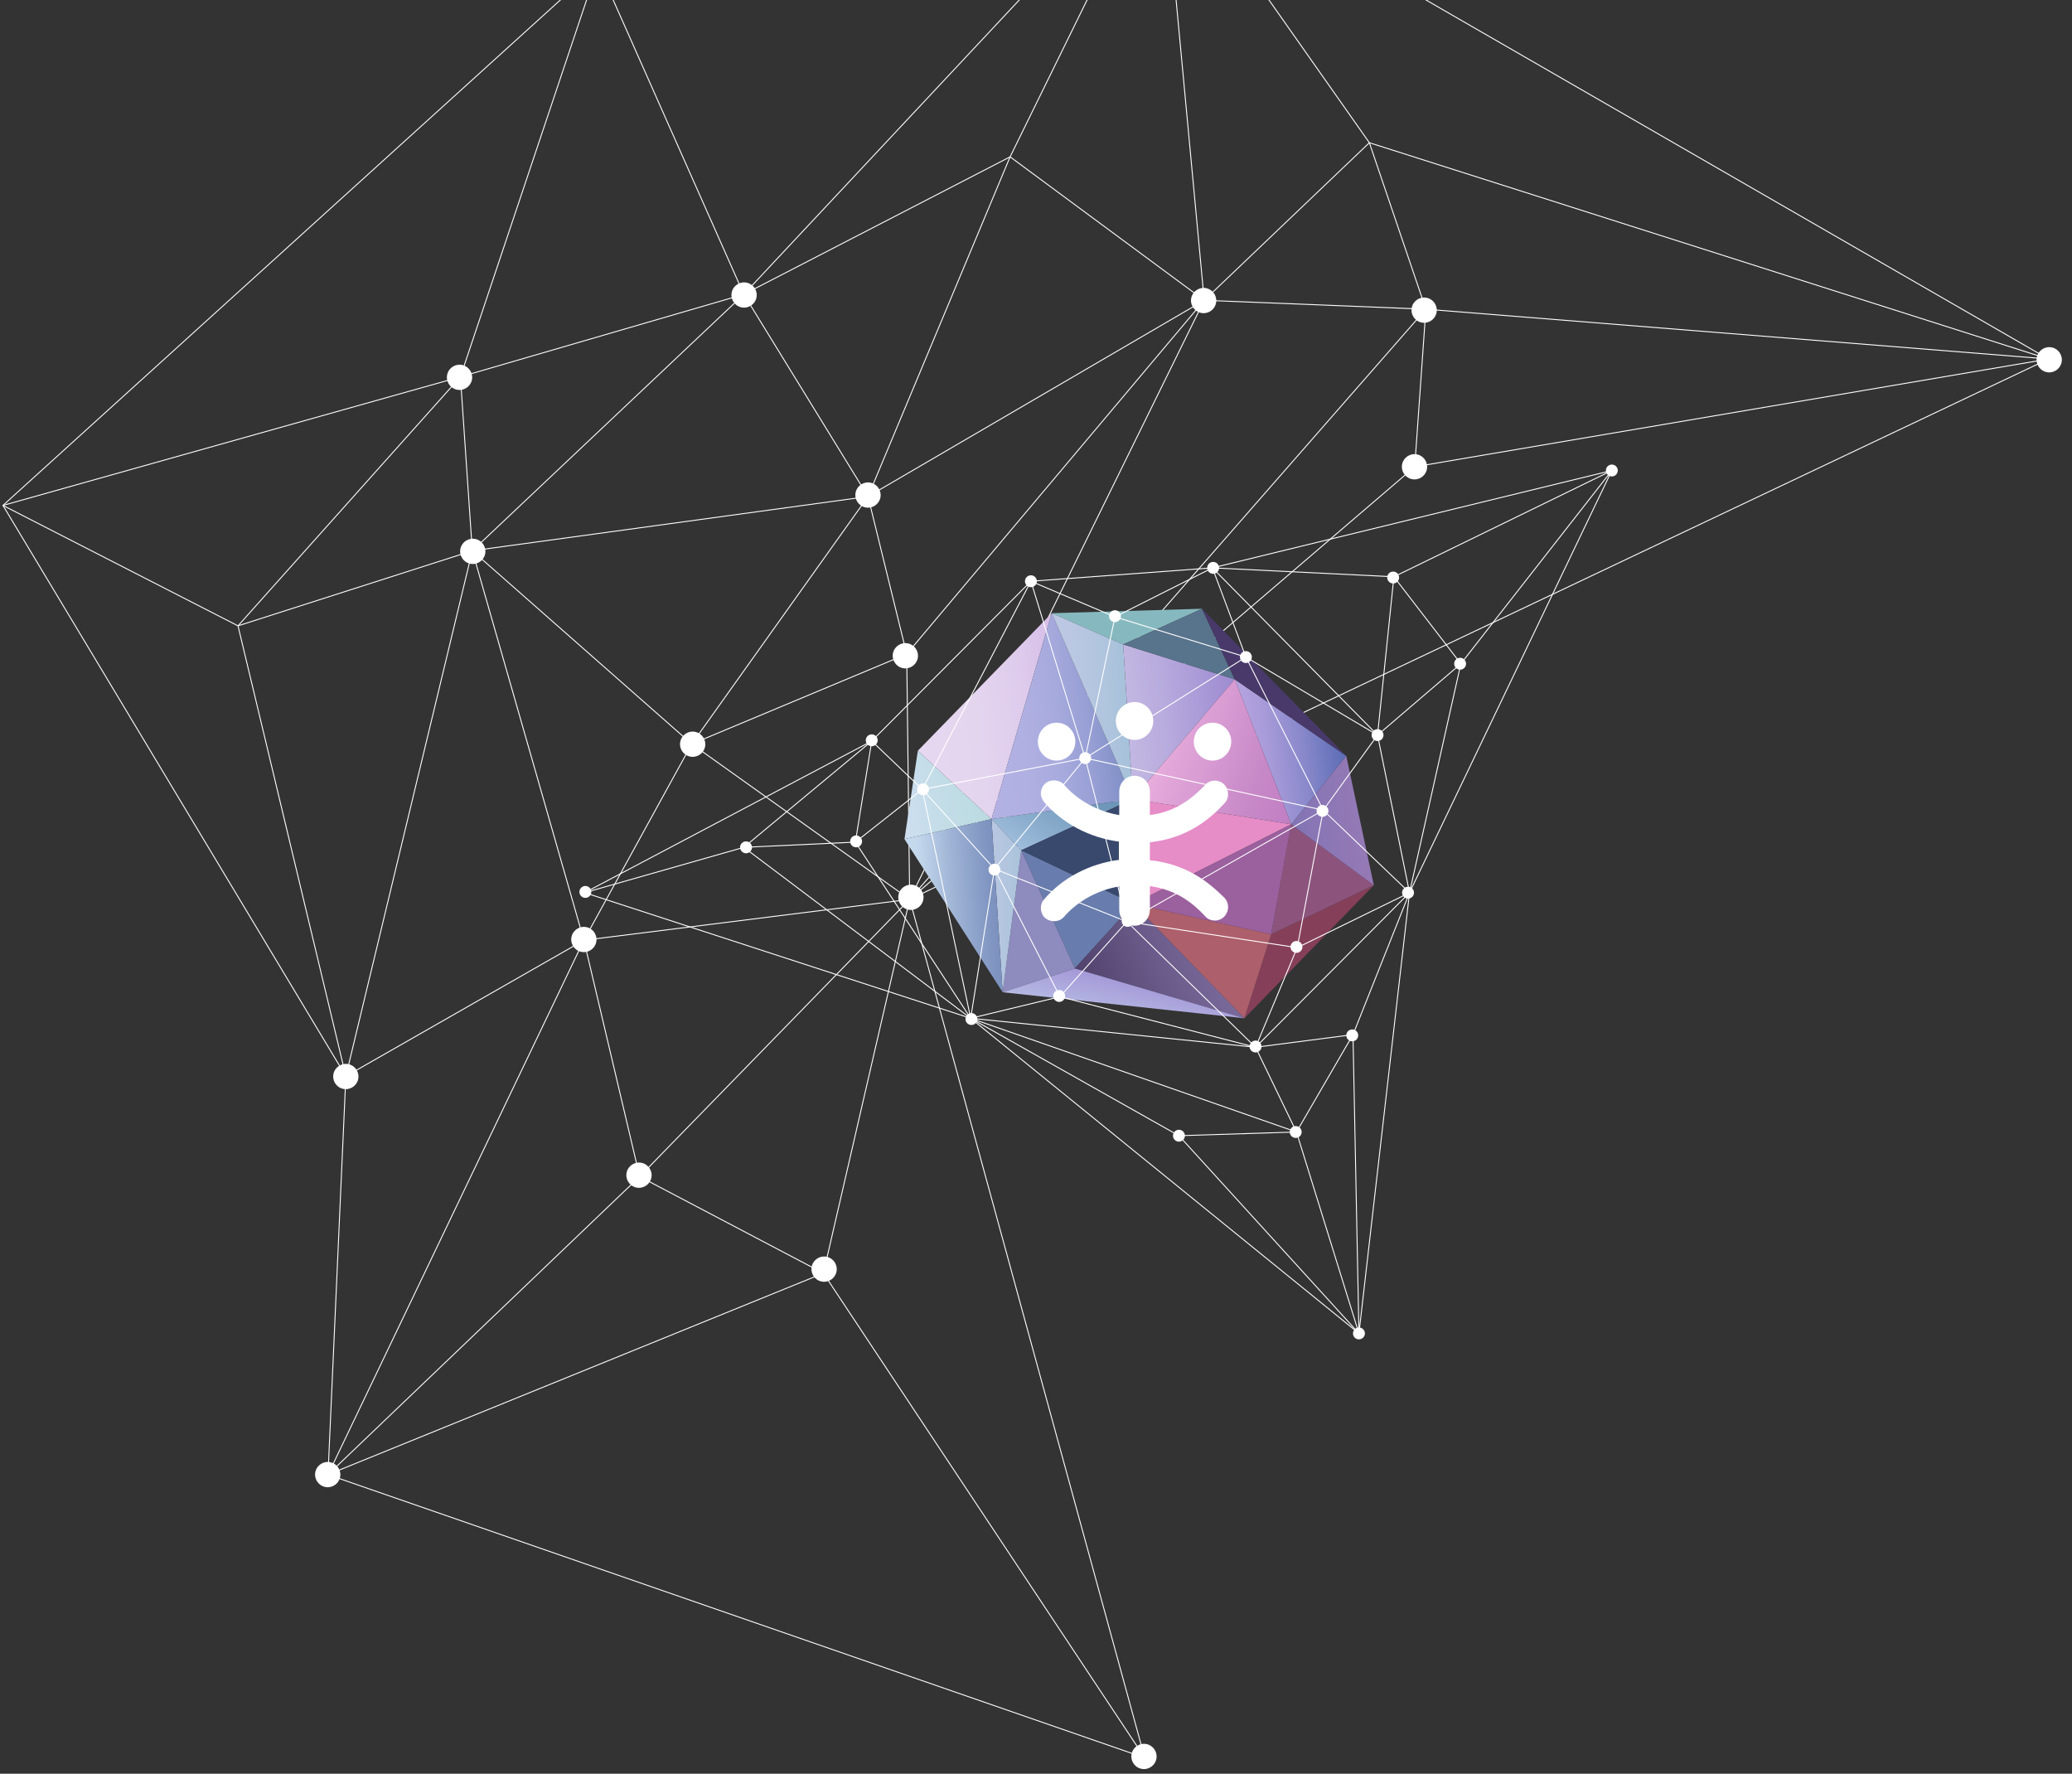 <?xml version="1.0" encoding="UTF-8" standalone="no"?>
<svg width="555px" height="475px" viewBox="0 0 555 475" version="1.1" xmlns="http://www.w3.org/2000/svg" xmlns:xlink="http://www.w3.org/1999/xlink" xmlns:sketch="http://www.bohemiancoding.com/sketch/ns">
    <rect x="0" y="0" width="555" height="475" fill="#333333" stroke="none"/>
    <!-- Generator: Sketch 3.3.3 (12081) - http://www.bohemiancoding.com/sketch -->
    <title>Slice 38</title>
    <desc>Created with Sketch.</desc>
    <defs>
        <linearGradient x1="-9.335%" y1="53.336%" x2="91.161%" y2="33.534%" id="linearGradient-1">
            <stop stop-color="#CEDEF0" offset="0%"></stop>
            <stop stop-color="#C5DDE9" offset="38.57%"></stop>
            <stop stop-color="#BADBE0" offset="100%"></stop>
        </linearGradient>
        <linearGradient x1="-2.014%" y1="60.374%" x2="114.23%" y2="45.235%" id="linearGradient-2">
            <stop stop-color="#E6D8F0" offset="0%"></stop>
            <stop stop-color="#E4D5EF" offset="39.95%"></stop>
            <stop stop-color="#DECBEC" offset="70.15%"></stop>
            <stop stop-color="#D4BBE7" offset="97.13%"></stop>
            <stop stop-color="#D3B9E6" offset="100%"></stop>
        </linearGradient>
        <linearGradient x1="2.617%" y1="74.379%" x2="101.632%" y2="19.738%" id="linearGradient-3">
            <stop stop-color="#A2BFDE" offset="0%"></stop>
            <stop stop-color="#90B1D1" offset="25.2%"></stop>
            <stop stop-color="#749BBD" offset="72.66%"></stop>
            <stop stop-color="#6993B5" offset="100%"></stop>
        </linearGradient>
        <linearGradient x1="-12.583%" y1="56.757%" x2="86.432%" y2="43.146%" id="linearGradient-4">
            <stop stop-color="#B4B2E4" offset="0%"></stop>
            <stop stop-color="#B1B0E2" offset="33.35%"></stop>
            <stop stop-color="#A7AADD" offset="58.6%"></stop>
            <stop stop-color="#979FD4" offset="81.11%"></stop>
            <stop stop-color="#8392C9" offset="100%"></stop>
        </linearGradient>
        <linearGradient x1="1.896%" y1="69.457%" x2="92.193%" y2="42.665%" id="linearGradient-5">
            <stop stop-color="#4F416B" offset="0%"></stop>
            <stop stop-color="#695A89" offset="51.06%"></stop>
            <stop stop-color="#7F6FA1" offset="100%"></stop>
        </linearGradient>
        <linearGradient x1="24.518%" y1="52.335%" x2="101.735%" y2="45.588%" id="linearGradient-6">
            <stop stop-color="#BCC8E3" offset="0%"></stop>
            <stop stop-color="#AEC4DD" offset="62.18%"></stop>
            <stop stop-color="#A3C0D9" offset="100%"></stop>
        </linearGradient>
        <linearGradient x1="-4.606%" y1="51.35%" x2="103.291%" y2="35.757%" id="linearGradient-7">
            <stop stop-color="#C5BAE3" offset="0%"></stop>
            <stop stop-color="#B9ACDE" offset="36.39%"></stop>
            <stop stop-color="#9D8AD1" offset="100%"></stop>
        </linearGradient>
        <linearGradient x1="13.18%" y1="51.994%" x2="96.452%" y2="39.157%" id="linearGradient-8">
            <stop stop-color="#B3A2DE" offset="0%"></stop>
            <stop stop-color="#A89BD9" offset="20.11%"></stop>
            <stop stop-color="#8A89CB" offset="55.78%"></stop>
            <stop stop-color="#5C6DB5" offset="100%"></stop>
        </linearGradient>
        <linearGradient x1="15.047%" y1="36.298%" x2="110.924%" y2="65.486%" id="linearGradient-9">
            <stop stop-color="#EAB0DE" offset="0%"></stop>
            <stop stop-color="#E1A5D8" offset="17.2%"></stop>
            <stop stop-color="#C889C8" offset="69.74%"></stop>
            <stop stop-color="#BF7EC2" offset="100%"></stop>
        </linearGradient>
        <linearGradient x1="2.272%" y1="60.268%" x2="84.512%" y2="49.754%" id="linearGradient-10">
            <stop stop-color="#8274B5" offset="0%"></stop>
            <stop stop-color="#8976B5" offset="33.34%"></stop>
            <stop stop-color="#9479B5" offset="100%"></stop>
        </linearGradient>
        <linearGradient x1="2.571%" y1="110.217%" x2="96.613%" y2="18.797%" id="linearGradient-11">
            <stop stop-color="#C5D9ED" offset="0%"></stop>
            <stop stop-color="#B1B1E0" offset="41.77%"></stop>
            <stop stop-color="#A395D7" offset="78.76%"></stop>
            <stop stop-color="#9E8AD4" offset="100%"></stop>
        </linearGradient>
        <linearGradient x1="-19.467%" y1="51.263%" x2="133.097%" y2="46.014%" id="linearGradient-12">
            <stop stop-color="#BCC8E3" offset="0%"></stop>
            <stop stop-color="#AEC4DD" offset="62.18%"></stop>
            <stop stop-color="#A3C0D9" offset="100%"></stop>
        </linearGradient>
        <linearGradient x1="16.839%" y1="58.745%" x2="105.914%" y2="48.632%" id="linearGradient-13">
            <stop stop-color="#C5D9ED" offset="0%"></stop>
            <stop stop-color="#9CB1D3" offset="42.33%"></stop>
            <stop stop-color="#8095C1" offset="78.97%"></stop>
            <stop stop-color="#758ABA" offset="100%"></stop>
        </linearGradient>
    </defs>
    <g id="Page-1" stroke="none" stroke-width="1" fill="none" fill-rule="evenodd" sketch:type="MSPage">
        <g id="成组-copy" sketch:type="MSLayerGroup" transform="translate(-1, -41)">
            <g id="成组-+-成组-+-成组" sketch:type="MSShapeGroup">
                <g id="成组">
                    <path d="M93.641,329.221 L88.86,435.909 L172.34,356.092 L244.663,281.848 L323.561,121.418 L312.204,0.199 L161.183,31.847 L1.793,176.354 L93.641,329.221 Z" id="Shape" stroke="#FFFFFF" stroke-width="0.25"></path>
                    <path d="M93.641,329.221 L64.752,208.599 L1.793,176.354" id="Shape" stroke="#FFFFFF" stroke-width="0.25"></path>
                    <path d="M124.324,141.919 L1.793,176.354" id="Shape" stroke="#FFFFFF" stroke-width="0.25"></path>
                    <path d="M124.324,141.919 L161.183,31.847" id="Shape" stroke="#FFFFFF" stroke-width="0.25"></path>
                    <path d="M124.324,141.919 L200.233,119.825" id="Shape" stroke="#FFFFFF" stroke-width="0.25"></path>
                    <path d="M127.512,188.496 L93.641,329.221" id="Shape" stroke="#FFFFFF" stroke-width="0.25"></path>
                    <path d="M127.512,188.496 L233.506,173.966" id="Shape" stroke="#FFFFFF" stroke-width="0.25"></path>
                    <path d="M127.512,188.496 L200.233,119.825" id="Shape" stroke="#FFFFFF" stroke-width="0.25"></path>
                    <path d="M161.183,31.847 L200.233,119.825" id="Shape" stroke="#FFFFFF" stroke-width="0.25"></path>
                    <path d="M312.204,0.199 L200.233,119.825" id="Shape" stroke="#FFFFFF" stroke-width="0.25"></path>
                    <path d="M312.204,0.199 L271.56,83.002" id="Shape" stroke="#FFFFFF" stroke-width="0.25"></path>
                    <path d="M312.204,0.199 L367.792,79.22" id="Shape" stroke="#FFFFFF" stroke-width="0.25"></path>
                    <path d="M549.695,137.142 L367.792,79.22" id="Shape" stroke="#FFFFFF" stroke-width="0.25"></path>
                    <path d="M312.204,0.199 L549.695,137.142" id="Shape" stroke="#FFFFFF" stroke-width="0.25"></path>
                    <path d="M88.86,435.909 L157.397,292.795" id="Shape" stroke="#FFFFFF" stroke-width="0.25"></path>
                    <path d="M186.287,240.248 L157.397,292.795" id="Shape" stroke="#FFFFFF" stroke-width="0.25"></path>
                    <path d="M186.287,240.248 L233.506,173.966" id="Shape" stroke="#FFFFFF" stroke-width="0.25"></path>
                    <path d="M186.287,240.248 L244.663,281.848" id="Shape" stroke="#FFFFFF" stroke-width="0.25"></path>
                    <path d="M233.506,173.966 L243.866,216.163" id="Shape" stroke="#FFFFFF" stroke-width="0.25"></path>
                    <path d="M323.561,121.418 L243.866,216.163" id="Shape" stroke="#FFFFFF" stroke-width="0.25"></path>
                    <path d="M186.287,240.248 L243.866,216.163" id="Shape" stroke="#FFFFFF" stroke-width="0.25"></path>
                    <path d="M244.663,281.848 L243.866,216.163" id="Shape" stroke="#FFFFFF" stroke-width="0.25"></path>
                    <path d="M244.663,281.848 L382.934,123.806" id="Shape" stroke="#FFFFFF" stroke-width="0.25"></path>
                    <path d="M379.945,166.004 L382.934,123.806" id="Shape" stroke="#FFFFFF" stroke-width="0.25"></path>
                    <path d="M379.945,166.004 L244.663,281.848" id="Shape" stroke="#FFFFFF" stroke-width="0.25"></path>
                    <path d="M379.945,166.004 L549.695,137.142" id="Shape" stroke="#FFFFFF" stroke-width="0.25"></path>
                    <path d="M244.663,281.848 L549.695,137.142" id="Shape" stroke="#FFFFFF" stroke-width="0.25"></path>
                    <path d="M233.506,173.966 L200.233,119.825" id="Shape" stroke="#FFFFFF" stroke-width="0.25"></path>
                    <path d="M271.56,83.002 L200.233,119.825" id="Shape" stroke="#FFFFFF" stroke-width="0.25"></path>
                    <path d="M233.506,173.966 L271.56,83.002" id="Shape" stroke="#FFFFFF" stroke-width="0.25"></path>
                    <path d="M233.506,173.966 L323.561,121.418" id="Shape" stroke="#FFFFFF" stroke-width="0.25"></path>
                    <path d="M382.934,123.806 L323.561,121.418" id="Shape" stroke="#FFFFFF" stroke-width="0.25"></path>
                    <path d="M367.792,79.22 L323.561,121.418" id="Shape" stroke="#FFFFFF" stroke-width="0.25"></path>
                    <path d="M367.792,79.22 L382.934,123.806" id="Shape" stroke="#FFFFFF" stroke-width="0.25"></path>
                    <path d="M549.695,137.142 L382.934,123.806" id="Shape" stroke="#FFFFFF" stroke-width="0.25"></path>
                    <path d="M271.56,83.002 L323.561,121.418" id="Shape" stroke="#FFFFFF" stroke-width="0.25"></path>
                    <path d="M186.287,240.248 L127.512,188.496" id="Shape" stroke="#FFFFFF" stroke-width="0.25"></path>
                    <path d="M127.512,188.496 L157.397,292.795" id="Shape" stroke="#FFFFFF" stroke-width="0.25"></path>
                    <path d="M64.752,208.599 L127.512,188.496" id="Shape" stroke="#FFFFFF" stroke-width="0.25"></path>
                    <path d="M124.324,141.919 L127.512,188.496" id="Shape" stroke="#FFFFFF" stroke-width="0.25"></path>
                    <path d="M64.752,208.599 L124.324,141.919" id="Shape" stroke="#FFFFFF" stroke-width="0.25"></path>
                    <path d="M157.397,292.795 L93.641,329.221" id="Shape" stroke="#FFFFFF" stroke-width="0.25"></path>
                    <path d="M157.397,292.795 L172.34,356.092" id="Shape" stroke="#FFFFFF" stroke-width="0.25"></path>
                    <path d="M221.552,381.968 L172.34,356.092" id="Shape" stroke="#FFFFFF" stroke-width="0.25"></path>
                    <path d="M221.552,381.968 L307.622,511.745" id="Shape" stroke="#FFFFFF" stroke-width="0.25"></path>
                    <path d="M221.552,381.968 L88.86,435.909" id="Shape" stroke="#FFFFFF" stroke-width="0.25"></path>
                    <path d="M221.552,381.968 L244.663,281.848" id="Shape" stroke="#FFFFFF" stroke-width="0.25"></path>
                    <path d="M307.622,511.745 L244.663,281.848" id="Shape" stroke="#FFFFFF" stroke-width="0.25"></path>
                    <path d="M307.622,511.745 L88.86,435.909" id="Shape" stroke="#FFFFFF" stroke-width="0.25"></path>
                    <path d="M157.397,292.795 L244.663,281.848" id="Shape" stroke="#FFFFFF" stroke-width="0.25"></path>
                    <path d="M96.918,330.107 C97.367,328.294 96.26,326.459 94.445,326.011 C92.629,325.562 90.793,326.668 90.344,328.482 C89.895,330.296 91.002,332.13 92.818,332.578 C94.633,333.027 96.469,331.921 96.918,330.107 L96.918,330.107 Z" id="圆形" fill="#FFFFFF"></path>
                    <path d="M92.069,436.711 C92.518,434.898 91.411,433.064 89.596,432.615 C87.78,432.166 85.944,433.273 85.495,435.086 C85.046,436.9 86.154,438.734 87.969,439.183 C89.784,439.631 91.62,438.525 92.069,436.711 L92.069,436.711 Z" id="圆形" fill="#FFFFFF"></path>
                    <path d="M225.029,381.688 C225.478,379.874 224.37,378.041 222.554,377.592 C220.739,377.144 218.903,378.251 218.454,380.064 C218.006,381.878 219.113,383.712 220.929,384.16 C222.745,384.609 224.58,383.502 225.029,381.688 L225.029,381.688 Z" id="圆形" fill="#FFFFFF"></path>
                    <path d="M160.68,293.412 C161.129,291.599 160.022,289.765 158.206,289.316 C156.391,288.867 154.555,289.974 154.106,291.787 C153.657,293.601 154.764,295.435 156.579,295.884 C158.395,296.332 160.231,295.226 160.68,293.412 L160.68,293.412 Z" id="圆形" fill="#FFFFFF"></path>
                    <path d="M175.445,356.528 C175.893,354.714 174.785,352.88 172.97,352.432 C171.154,351.984 169.319,353.091 168.87,354.905 C168.422,356.719 169.53,358.553 171.346,359.001 C173.161,359.449 174.997,358.342 175.445,356.528 L175.445,356.528 Z" id="圆形" fill="#FFFFFF"></path>
                    <path d="M189.82,241.115 C190.269,239.301 189.161,237.467 187.345,237.019 C185.53,236.57 183.694,237.677 183.245,239.491 C182.796,241.305 183.904,243.139 185.72,243.587 C187.535,244.035 189.371,242.928 189.82,241.115 L189.82,241.115 Z" id="圆形" fill="#FFFFFF"></path>
                    <path d="M248.278,282.113 C248.727,280.299 247.62,278.465 245.805,278.016 C243.989,277.567 242.153,278.674 241.704,280.487 C241.255,282.301 242.362,284.135 244.178,284.584 C245.993,285.033 247.829,283.926 248.278,282.113 L248.278,282.113 Z" id="圆形" fill="#FFFFFF"></path>
                    <path d="M246.791,217.423 C247.241,215.61 246.133,213.776 244.318,213.327 C242.502,212.878 240.667,213.984 240.217,215.798 C239.768,217.611 240.875,219.445 242.69,219.894 C244.506,220.343 246.342,219.237 246.791,217.423 L246.791,217.423 Z" id="圆形" fill="#FFFFFF"></path>
                    <path d="M236.787,174.388 C237.236,172.574 236.129,170.74 234.313,170.292 C232.498,169.843 230.662,170.95 230.213,172.763 C229.764,174.577 230.872,176.411 232.687,176.859 C234.502,177.308 236.338,176.201 236.787,174.388 L236.787,174.388 Z" id="圆形" fill="#FFFFFF"></path>
                    <path d="M130.923,189.467 C131.372,187.653 130.264,185.819 128.449,185.371 C126.633,184.922 124.797,186.029 124.349,187.843 C123.9,189.657 125.008,191.491 126.823,191.939 C128.639,192.388 130.474,191.281 130.923,189.467 L130.923,189.467 Z" id="圆形" fill="#FFFFFF"></path>
                    <path d="M326.689,122.3 C327.138,120.487 326.03,118.653 324.215,118.204 C322.399,117.756 320.564,118.862 320.115,120.676 C319.666,122.489 320.773,124.323 322.589,124.772 C324.404,125.22 326.24,124.114 326.689,122.3 L326.689,122.3 Z" id="圆形" fill="#FFFFFF"></path>
                    <path d="M383.17,166.817 C383.619,165.003 382.512,163.169 380.696,162.72 C378.881,162.271 377.045,163.378 376.596,165.191 C376.147,167.005 377.254,168.839 379.07,169.288 C380.885,169.737 382.721,168.63 383.17,166.817 L383.17,166.817 Z" id="圆形" fill="#FFFFFF"></path>
                    <path d="M385.752,124.873 C386.201,123.06 385.093,121.226 383.278,120.777 C381.462,120.329 379.627,121.435 379.178,123.249 C378.729,125.063 379.836,126.896 381.652,127.345 C383.467,127.794 385.303,126.687 385.752,124.873 L385.752,124.873 Z" id="圆形" fill="#FFFFFF"></path>
                    <path d="M553.181,138.16 C553.63,136.346 552.523,134.512 550.708,134.064 C548.892,133.615 547.056,134.721 546.607,136.535 C546.158,138.348 547.265,140.182 549.081,140.631 C550.896,141.08 552.732,139.974 553.181,138.16 L553.181,138.16 Z" id="圆形" fill="#FFFFFF"></path>
                    <path d="M203.596,120.817 C204.045,119.003 202.937,117.169 201.122,116.721 C199.307,116.272 197.471,117.378 197.022,119.192 C196.572,121.005 197.68,122.84 199.495,123.288 C201.311,123.737 203.146,122.631 203.596,120.817 L203.596,120.817 Z" id="圆形" fill="#FFFFFF"></path>
                    <path d="M127.376,142.861 C127.825,141.048 126.717,139.214 124.902,138.765 C123.087,138.316 121.251,139.423 120.802,141.236 C120.353,143.05 121.46,144.884 123.275,145.333 C125.091,145.782 126.927,144.675 127.376,142.861 L127.376,142.861 Z" id="圆形" fill="#FFFFFF"></path>
                    <path d="M310.707,512.191 C311.156,510.377 310.048,508.543 308.233,508.095 C306.417,507.646 304.581,508.753 304.133,510.567 C303.684,512.381 304.792,514.215 306.607,514.663 C308.423,515.111 310.259,514.005 310.707,512.191 L310.707,512.191 Z" id="圆形" fill="#FFFFFF"></path>
                </g>
                <g id="成组" transform="translate(243.069, 203.026)">
                    <path d="M3.786,39.013 L0.199,62.699 L23.51,57.325 L3.786,39.013 Z" id="Shape" fill="url(#linearGradient-1)"></path>
                    <path d="M3.786,39.013 L23.51,57.325 L39.648,2.189 L3.786,39.013 Z" id="Shape" fill="url(#linearGradient-2)"></path>
                    <path d="M61.365,51.951 L23.51,57.325 L31.479,65.685 L61.365,51.951 Z" id="Shape" fill="url(#linearGradient-3)"></path>
                    <path d="M79.894,0.995 L39.648,2.189 L58.775,10.549 L79.894,0.995 Z" id="Shape" fill="#86B9BF"></path>
                    <path d="M39.648,2.189 L23.51,57.325 L61.365,51.951 L39.648,2.189 Z" id="Shape" fill="url(#linearGradient-4)"></path>
                    <path d="M31.479,65.685 L45.825,97.333 L61.564,80.016 L31.479,65.685 Z" id="Shape" fill="#687DAD"></path>
                    <path d="M61.365,51.951 L31.479,65.685 L61.564,80.016 L61.365,51.951 Z" id="Shape" fill="#39496E"></path>
                    <path d="M45.825,97.333 L91.251,110.669 L61.564,80.016 L45.825,97.333 Z" id="Shape" fill="url(#linearGradient-5)"></path>
                    <path d="M98.423,88.177 L91.251,110.669 L125.918,75.04 L98.423,88.177 Z" id="Shape" fill="#853F59"></path>
                    <path d="M61.564,80.016 L91.251,110.669 L98.423,88.177 L61.564,80.016 Z" id="Shape" fill="#AD5F6C"></path>
                    <path d="M103.802,58.718 L98.423,88.177 L125.918,75.04 L103.802,58.718 Z" id="Shape" fill="#8C547D"></path>
                    <path d="M61.365,51.951 L61.564,80.016 L103.802,58.718 L61.365,51.951 Z" id="Shape" fill="#E68CC7"></path>
                    <path d="M61.564,80.016 L98.423,88.177 L103.802,58.718 L61.564,80.016 Z" id="Shape" fill="#9B609E"></path>
                    <path d="M39.648,2.189 L61.365,51.951 L58.775,10.549 L39.648,2.189 Z" id="Shape" fill="url(#linearGradient-6)"></path>
                    <path d="M58.775,10.549 L61.365,51.951 L88.66,19.905 L58.775,10.549 Z" id="Shape" fill="url(#linearGradient-7)"></path>
                    <path d="M88.66,19.905 L103.802,58.718 L118.546,40.406 L88.66,19.905 Z" id="Shape" fill="url(#linearGradient-8)"></path>
                    <path d="M61.365,51.951 L103.802,58.718 L88.66,19.905 L61.365,51.951 Z" id="Shape" fill="url(#linearGradient-9)"></path>
                    <path d="M118.546,40.406 L103.802,58.718 L125.918,75.04 L118.546,40.406 Z" id="Shape" fill="url(#linearGradient-10)"></path>
                    <path d="M79.894,0.995 L58.775,10.549 L88.66,19.905 L79.894,0.995 Z" id="Shape" fill="#58738C"></path>
                    <path d="M118.546,40.406 L79.894,0.995 L88.66,19.905 L118.546,40.406 Z" id="Shape" fill="#48396A"></path>
                    <path d="M31.479,65.685 L26.499,103.703 L45.825,97.333 L31.479,65.685 Z" id="Shape" fill="#8E8BBF"></path>
                    <path d="M26.499,103.703 L91.251,110.669 L45.825,97.333 L26.499,103.703 Z" id="Shape" fill="url(#linearGradient-11)"></path>
                    <path d="M23.51,57.325 L26.499,103.703 L31.479,65.685 L23.51,57.325 Z" id="Shape" fill="url(#linearGradient-12)"></path>
                    <path d="M26.499,103.703 L23.51,57.325 L0.199,62.699 L26.499,103.703 Z" id="Shape" fill="url(#linearGradient-13)"></path>
                </g>
                <g id="成组" transform="translate(155.405, 165.208)">
                    <path d="M121.734,31.449 L79.097,74.244 L74.714,101.314 L105.596,148.488 L181.903,156.25 L223.145,114.849 L214.578,72.651 L170.348,27.866 L121.734,31.449 Z" id="Shape" stroke="#FFFFFF" stroke-width="0.25"></path>
                    <path d="M121.734,31.449 L144.248,41.003 L170.348,27.866" id="Shape" stroke="#FFFFFF" stroke-width="0.25"></path>
                    <path d="M179.313,51.752 L170.348,27.866" id="Shape" stroke="#FFFFFF" stroke-width="0.25"></path>
                    <path d="M277.338,1.791 L170.348,27.866" id="Shape" stroke="#FFFFFF" stroke-width="0.25"></path>
                    <path d="M179.313,51.752 L214.578,72.651" id="Shape" stroke="#FFFFFF" stroke-width="0.25"></path>
                    <path d="M277.338,1.791 L218.961,30.255" id="Shape" stroke="#FFFFFF" stroke-width="0.25"></path>
                    <path d="M277.338,1.791 L236.893,53.543" id="Shape" stroke="#FFFFFF" stroke-width="0.25"></path>
                    <path d="M223.145,114.849 L236.893,53.543" id="Shape" stroke="#FFFFFF" stroke-width="0.25"></path>
                    <path d="M218.961,30.255 L236.893,53.543" id="Shape" stroke="#FFFFFF" stroke-width="0.25"></path>
                    <path d="M214.578,72.651 L236.893,53.543" id="Shape" stroke="#FFFFFF" stroke-width="0.25"></path>
                    <path d="M170.348,27.866 L218.961,30.255" id="Shape" stroke="#FFFFFF" stroke-width="0.25"></path>
                    <path d="M214.578,72.651 L218.961,30.255" id="Shape" stroke="#FFFFFF" stroke-width="0.25"></path>
                    <path d="M179.313,51.752 L200.034,92.755" id="Shape" stroke="#FFFFFF" stroke-width="0.25"></path>
                    <path d="M136.278,78.822 L121.734,31.449" id="Shape" stroke="#FFFFFF" stroke-width="0.25"></path>
                    <path d="M136.278,78.822 L147.435,122.612" id="Shape" stroke="#FFFFFF" stroke-width="0.25"></path>
                    <path d="M136.278,78.822 L200.034,92.755" id="Shape" stroke="#FFFFFF" stroke-width="0.25"></path>
                    <path d="M214.578,72.651 L200.034,92.755" id="Shape" stroke="#FFFFFF" stroke-width="0.25"></path>
                    <path d="M223.145,114.849 L200.034,92.755" id="Shape" stroke="#FFFFFF" stroke-width="0.25"></path>
                    <path d="M223.145,114.849 L277.338,1.791" id="Shape" stroke="#FFFFFF" stroke-width="0.25"></path>
                    <path d="M223.145,114.849 L193.061,129.578" id="Shape" stroke="#FFFFFF" stroke-width="0.25"></path>
                    <path d="M223.145,114.849 L208.003,152.867" id="Shape" stroke="#FFFFFF" stroke-width="0.25"></path>
                    <path d="M209.597,232.883 L208.003,152.867" id="Shape" stroke="#FFFFFF" stroke-width="0.25"></path>
                    <path d="M223.145,114.849 L209.597,232.883" id="Shape" stroke="#FFFFFF" stroke-width="0.25"></path>
                    <path d="M79.097,74.244 L92.645,87.182" id="Shape" stroke="#FFFFFF" stroke-width="0.25"></path>
                    <path d="M111.971,108.48 L92.645,87.182" id="Shape" stroke="#FFFFFF" stroke-width="0.25"></path>
                    <path d="M111.971,108.48 L147.435,122.612" id="Shape" stroke="#FFFFFF" stroke-width="0.25"></path>
                    <path d="M111.971,108.48 L105.596,148.488" id="Shape" stroke="#FFFFFF" stroke-width="0.25"></path>
                    <path d="M147.435,122.612 L129.504,142.715" id="Shape" stroke="#FFFFFF" stroke-width="0.25"></path>
                    <path d="M181.903,156.25 L129.504,142.715" id="Shape" stroke="#FFFFFF" stroke-width="0.25"></path>
                    <path d="M111.971,108.48 L129.504,142.715" id="Shape" stroke="#FFFFFF" stroke-width="0.25"></path>
                    <path d="M105.596,148.488 L129.504,142.715" id="Shape" stroke="#FFFFFF" stroke-width="0.25"></path>
                    <path d="M105.596,148.488 L192.861,178.942" id="Shape" stroke="#FFFFFF" stroke-width="0.25"></path>
                    <path d="M161.382,179.937 L192.861,178.942" id="Shape" stroke="#FFFFFF" stroke-width="0.25"></path>
                    <path d="M161.382,179.937 L105.596,148.488" id="Shape" stroke="#FFFFFF" stroke-width="0.25"></path>
                    <path d="M161.382,179.937 L209.597,232.883" id="Shape" stroke="#FFFFFF" stroke-width="0.25"></path>
                    <path d="M105.596,148.488 L209.597,232.883" id="Shape" stroke="#FFFFFF" stroke-width="0.25"></path>
                    <path d="M147.435,122.612 L200.034,92.755" id="Shape" stroke="#FFFFFF" stroke-width="0.25"></path>
                    <path d="M193.061,129.578 L200.034,92.755" id="Shape" stroke="#FFFFFF" stroke-width="0.25"></path>
                    <path d="M147.435,122.612 L193.061,129.578" id="Shape" stroke="#FFFFFF" stroke-width="0.25"></path>
                    <path d="M147.435,122.612 L181.903,156.25" id="Shape" stroke="#FFFFFF" stroke-width="0.25"></path>
                    <path d="M192.861,178.942 L181.903,156.25" id="Shape" stroke="#FFFFFF" stroke-width="0.25"></path>
                    <path d="M208.003,152.867 L181.903,156.25" id="Shape" stroke="#FFFFFF" stroke-width="0.25"></path>
                    <path d="M208.003,152.867 L192.861,178.942" id="Shape" stroke="#FFFFFF" stroke-width="0.25"></path>
                    <path d="M209.597,232.883 L192.861,178.942" id="Shape" stroke="#FFFFFF" stroke-width="0.25"></path>
                    <path d="M193.061,129.578 L181.903,156.25" id="Shape" stroke="#FFFFFF" stroke-width="0.25"></path>
                    <path d="M111.971,108.48 L136.278,78.822" id="Shape" stroke="#FFFFFF" stroke-width="0.25"></path>
                    <path d="M136.278,78.822 L92.645,87.182" id="Shape" stroke="#FFFFFF" stroke-width="0.25"></path>
                    <path d="M144.248,41.003 L136.278,78.822" id="Shape" stroke="#FFFFFF" stroke-width="0.25"></path>
                    <path d="M179.313,51.752 L136.278,78.822" id="Shape" stroke="#FFFFFF" stroke-width="0.25"></path>
                    <path d="M144.248,41.003 L179.313,51.752" id="Shape" stroke="#FFFFFF" stroke-width="0.25"></path>
                    <path d="M92.645,87.182 L121.734,31.449" id="Shape" stroke="#FFFFFF" stroke-width="0.25"></path>
                    <path d="M92.645,87.182 L74.714,101.314" id="Shape" stroke="#FFFFFF" stroke-width="0.25"></path>
                    <path d="M44.828,102.707 L74.714,101.314" id="Shape" stroke="#FFFFFF" stroke-width="0.25"></path>
                    <path d="M44.828,102.707 L2.192,114.849" id="Shape" stroke="#FFFFFF" stroke-width="0.25"></path>
                    <path d="M44.828,102.707 L79.097,74.244" id="Shape" stroke="#FFFFFF" stroke-width="0.25"></path>
                    <path d="M44.828,102.707 L105.596,148.488" id="Shape" stroke="#FFFFFF" stroke-width="0.25"></path>
                    <path d="M2.192,114.849 L105.596,148.488" id="Shape" stroke="#FFFFFF" stroke-width="0.25"></path>
                    <path d="M2.192,114.849 L79.097,74.244" id="Shape" stroke="#FFFFFF" stroke-width="0.25"></path>
                    <path d="M92.645,87.182 L105.596,148.488" id="Shape" stroke="#FFFFFF" stroke-width="0.25"></path>
                    <ellipse id="圆形" fill="#FFFFFF" cx="121.734" cy="31.449" rx="1.594" ry="1.592"></ellipse>
                    <ellipse id="圆形" fill="#FFFFFF" cx="79.097" cy="74.045" rx="1.594" ry="1.592"></ellipse>
                    <ellipse id="圆形" fill="#FFFFFF" cx="45.426" cy="102.707" rx="1.594" ry="1.592"></ellipse>
                    <ellipse id="圆形" fill="#FFFFFF" cx="92.844" cy="87.182" rx="1.594" ry="1.592"></ellipse>
                    <ellipse id="圆形" fill="#FFFFFF" cx="74.913" cy="101.115" rx="1.594" ry="1.592"></ellipse>
                    <ellipse id="圆形" fill="#FFFFFF" cx="111.971" cy="108.679" rx="1.594" ry="1.592"></ellipse>
                    <ellipse id="圆形" fill="#FFFFFF" cx="105.795" cy="148.687" rx="1.594" ry="1.592"></ellipse>
                    <ellipse id="圆形" fill="#FFFFFF" cx="129.305" cy="142.516" rx="1.594" ry="1.592"></ellipse>
                    <ellipse id="圆形" fill="#FFFFFF" cx="147.635" cy="122.413" rx="1.594" ry="1.592"></ellipse>
                    <ellipse id="圆形" fill="#FFFFFF" cx="136.278" cy="78.822" rx="1.594" ry="1.592"></ellipse>
                    <ellipse id="圆形" fill="#FFFFFF" cx="192.861" cy="129.379" rx="1.594" ry="1.592"></ellipse>
                    <ellipse id="圆形" fill="#FFFFFF" cx="181.903" cy="156.051" rx="1.594" ry="1.592"></ellipse>
                    <ellipse id="圆形" fill="#FFFFFF" cx="161.382" cy="179.937" rx="1.594" ry="1.592"></ellipse>
                    <ellipse id="圆形" fill="#FFFFFF" cx="192.662" cy="178.942" rx="1.594" ry="1.592"></ellipse>
                    <ellipse id="圆形" fill="#FFFFFF" cx="207.804" cy="153.066" rx="1.594" ry="1.592"></ellipse>
                    <ellipse id="圆形" fill="#FFFFFF" cx="209.597" cy="232.883" rx="1.594" ry="1.592"></ellipse>
                    <ellipse id="圆形" fill="#FFFFFF" cx="222.747" cy="114.849" rx="1.594" ry="1.592"></ellipse>
                    <ellipse id="圆形" fill="#FFFFFF" cx="199.835" cy="92.954" rx="1.594" ry="1.592"></ellipse>
                    <ellipse id="圆形" fill="#FFFFFF" cx="214.578" cy="72.651" rx="1.594" ry="1.592"></ellipse>
                    <ellipse id="圆形" fill="#FFFFFF" cx="236.694" cy="53.543" rx="1.594" ry="1.592"></ellipse>
                    <ellipse id="圆形" fill="#FFFFFF" cx="218.762" cy="30.454" rx="1.594" ry="1.592"></ellipse>
                    <ellipse id="圆形" fill="#FFFFFF" cx="170.547" cy="27.866" rx="1.594" ry="1.592"></ellipse>
                    <ellipse id="圆形" fill="#FFFFFF" cx="179.313" cy="51.752" rx="1.594" ry="1.592"></ellipse>
                    <ellipse id="圆形" fill="#FFFFFF" cx="144.248" cy="40.804" rx="1.594" ry="1.592"></ellipse>
                    <ellipse id="圆形" fill="#FFFFFF" cx="277.338" cy="1.791" rx="1.594" ry="1.592"></ellipse>
                    <ellipse id="圆形" fill="#FFFFFF" cx="2.391" cy="114.65" rx="1.594" ry="1.592"></ellipse>
                </g>
            </g>
            <g id="未标题-2" transform="translate(279, 229)" fill="#FFFFFF" sketch:type="MSShapeGroup">
                <g id="成组">
                    <g>
                        <path d="M49.974,27.138 C51.342,25.754 51.251,23.446 49.883,22.062 C49.245,21.415 48.333,21.046 47.421,21.046 L47.421,21.046 C46.418,21.046 45.506,21.415 44.868,22.154 C41.311,25.846 37.025,29.354 30.003,30.277 L30.003,24 C30.003,21.692 28.27,19.754 25.899,19.754 C23.528,19.754 21.795,21.692 21.795,24 L21.795,30.277 C15.138,29.169 9.94,25.569 7.022,22.154 C5.836,20.769 3.465,20.585 2.006,21.785 C1.277,22.431 0.912,23.262 0.821,24.185 C0.73,25.108 1.094,26.031 1.641,26.769 C6.657,32.585 13.953,36.369 21.704,37.385 L21.704,42.277 C13.862,43.292 6.566,47.077 1.641,52.892 C1.003,53.631 0.73,54.554 0.821,55.477 C0.912,56.4 1.277,57.323 2.006,57.877 C3.465,59.077 5.745,58.985 7.022,57.508 C9.94,54.092 15.138,50.492 21.795,49.385 L21.795,55.662 C21.795,57.969 23.619,59.908 25.899,59.908 C28.179,59.908 30.003,57.969 30.003,55.662 L30.003,49.292 C37.116,50.308 41.402,53.723 44.868,57.415 C45.506,58.154 46.418,58.523 47.421,58.523 L47.421,58.523 C48.333,58.523 49.245,58.154 49.883,57.508 C51.251,56.123 51.342,53.908 49.974,52.431 C45.871,48.369 39.943,43.385 30.003,42.369 L30.003,37.569 C39.943,36.462 45.871,31.569 49.974,27.138 L49.974,27.138 Z" id="Shape"></path>
                        <ellipse id="圆形" cx="5.016" cy="10.615" rx="5.016" ry="5.077"></ellipse>
                        <ellipse id="圆形" cx="25.899" cy="5.077" rx="5.016" ry="5.077"></ellipse>
                        <ellipse id="圆形" cx="46.783" cy="10.615" rx="5.016" ry="5.077"></ellipse>
                    </g>
                </g>
            </g>
        </g>
    </g>
</svg>